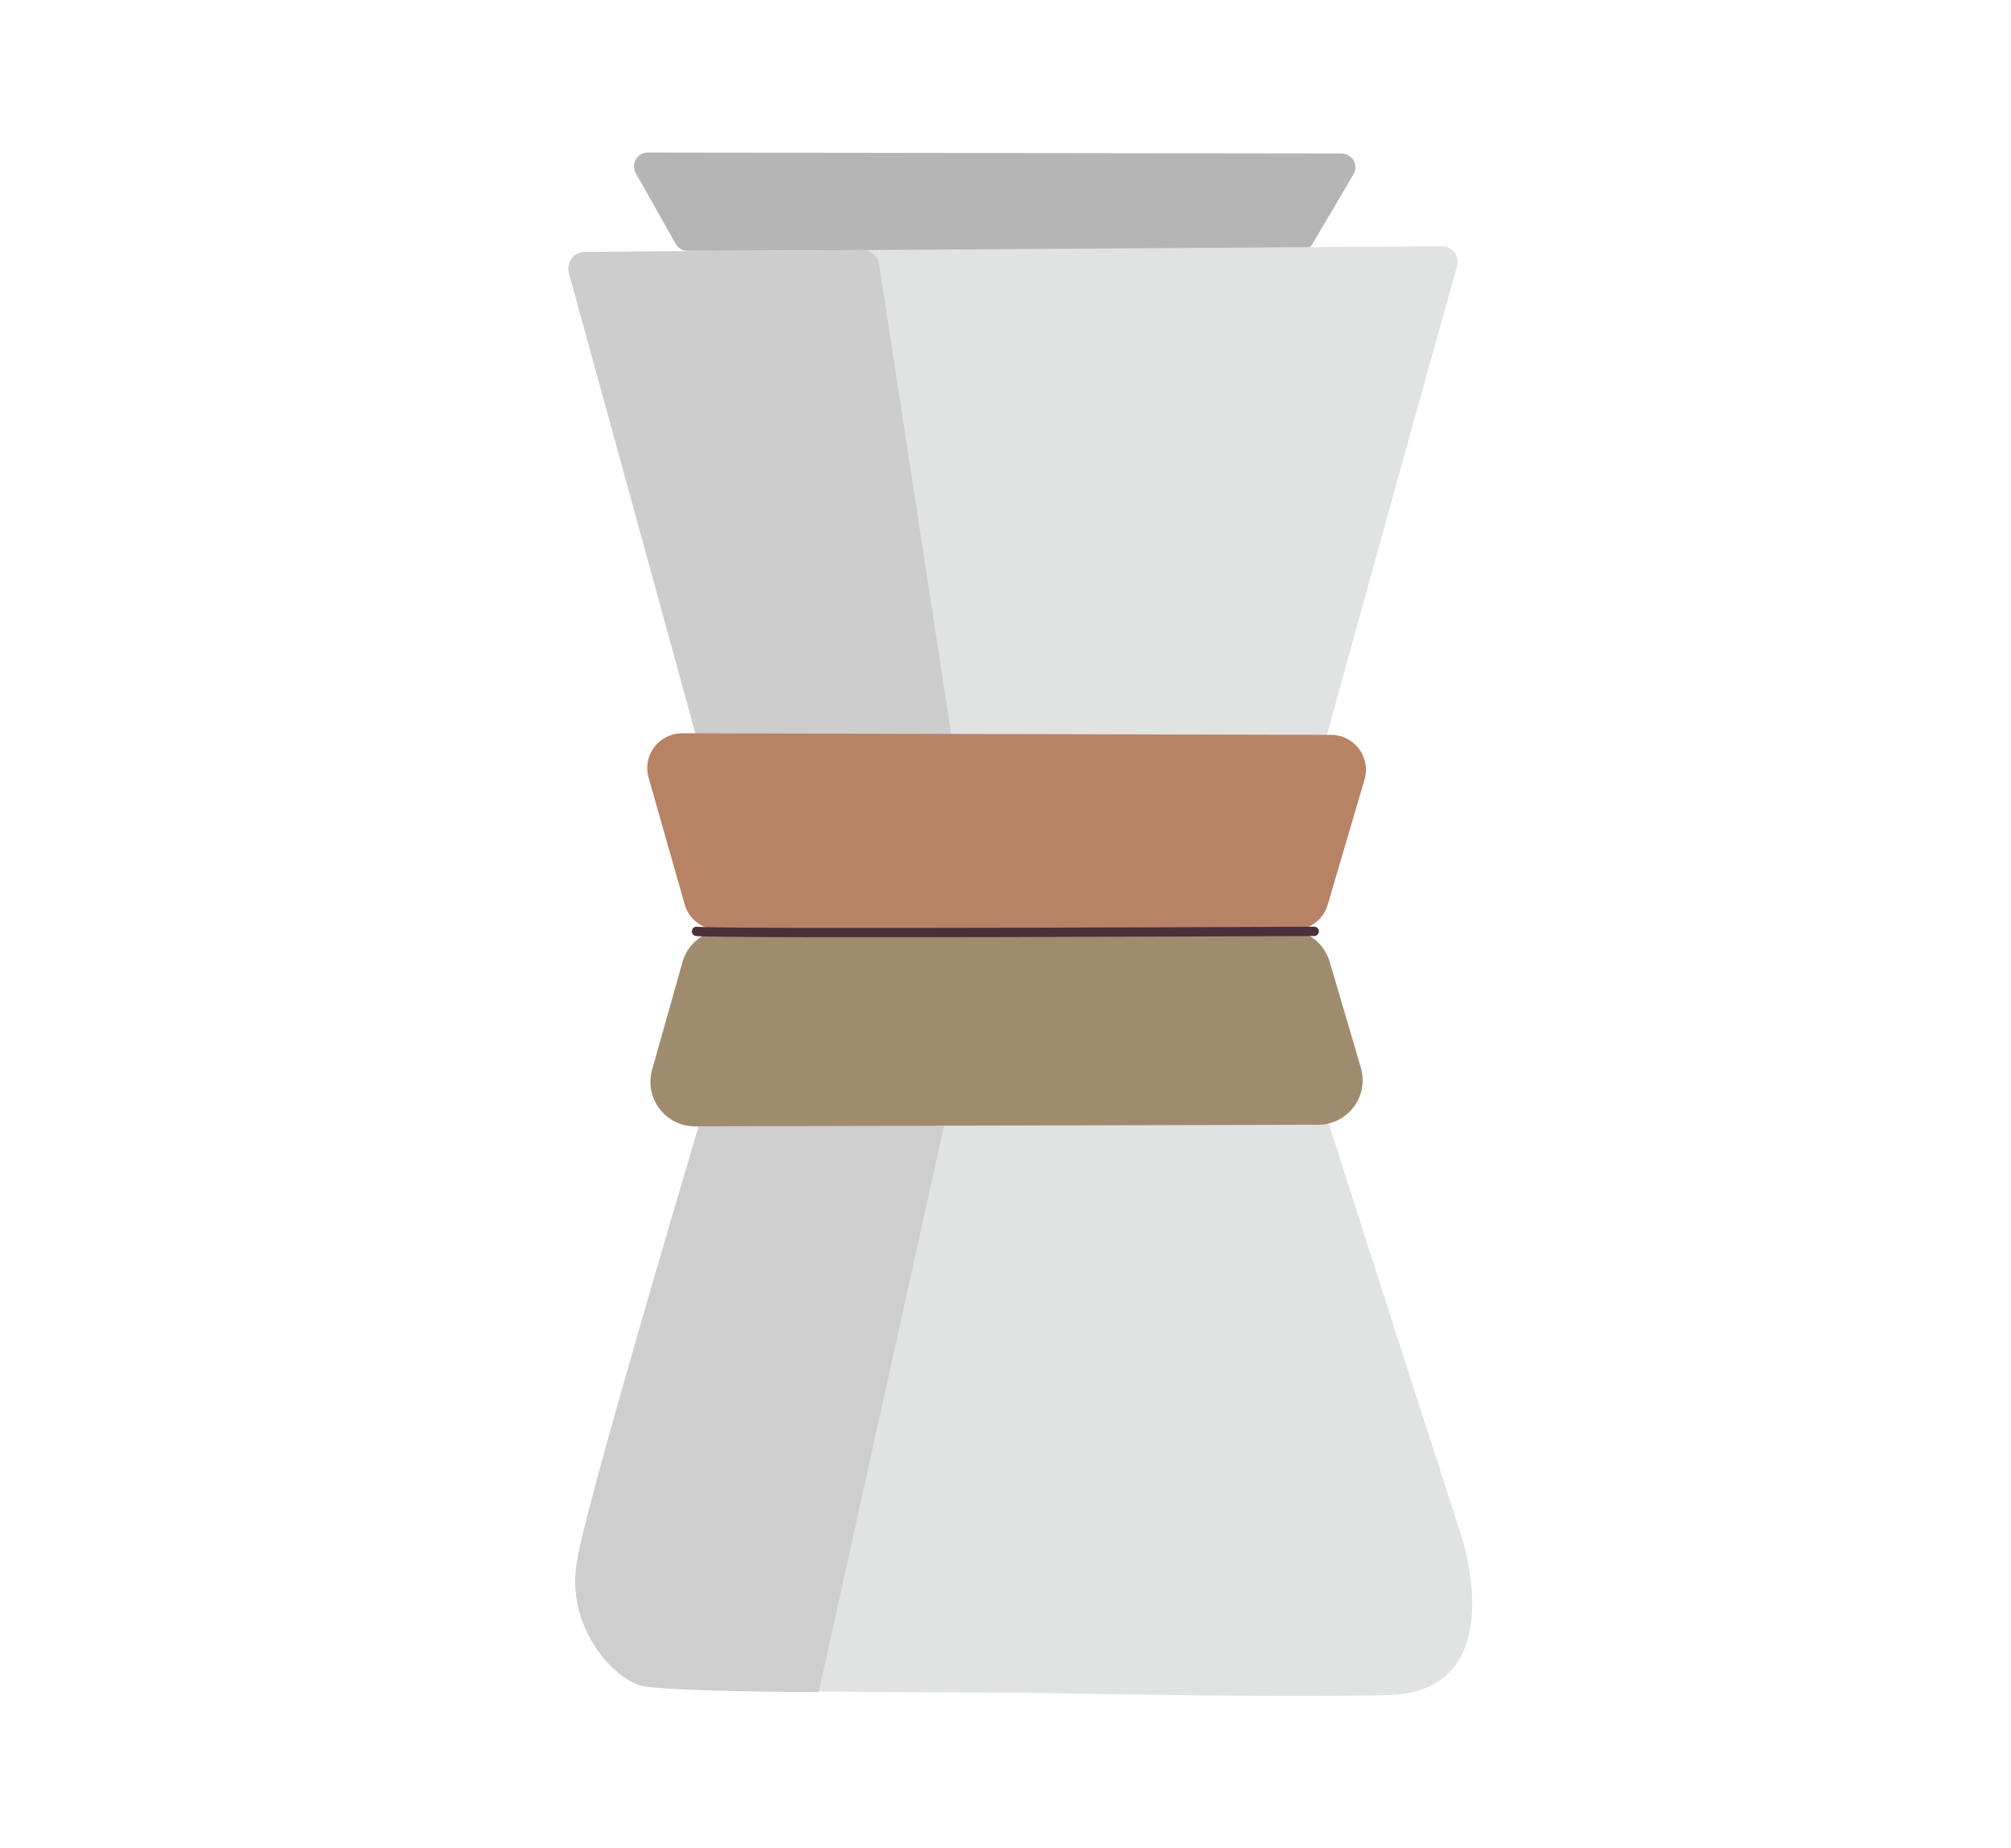 <svg xmlns="http://www.w3.org/2000/svg" viewBox="0 0 215.59 198.12"><defs><style>.cls-1{fill:#fff;}.cls-2,.cls-9{fill:none;}.cls-3{fill:#b5b5b5;}.cls-4{fill:#e1e3e2;}.cls-5{fill:#cdcdcd;}.cls-6{fill:#cecece;}.cls-7{fill:#b88265;}.cls-8{fill:#9f8c6f;}.cls-9{stroke:#4c2f3a;stroke-linecap:round;stroke-miterlimit:10;}</style></defs><g id="Ebene_2" data-name="Ebene 2"><g id="Ebene_1-2" data-name="Ebene 1"><g id="Rechteck_2318" data-name="Rechteck 2318"><rect class="cls-1" width="215.59" height="198.12"/><rect class="cls-2" x="0.29" y="0.38" width="215.02" height="197.37"/></g><g id="Chemex"><path class="cls-3" d="M139.42,26.89H73.73a1.5,1.5,0,0,1-1.29-.75l-4.28-7.58a1.48,1.48,0,0,1,1.29-2.21l74.38.1a1.48,1.48,0,0,1,1.27,2.23l-4.4,7.48A1.49,1.49,0,0,1,139.42,26.89Z"/><path class="cls-4" d="M62.6,27l92-.6a1.65,1.65,0,0,1,1.61,2.1c-3.35,12-19.84,71.07-19.8,72.37s20.22,63.64,20.22,63.64,5.74,16.9-7.91,17.19-39.62-.28-39.62-.28-36.86,0-40.19-.67c-2.9-.6-8.38-6.21-7-13.48,1-6.61,17.05-60,18.7-65.52a1.66,1.66,0,0,0,0-.91L61,29.08A1.66,1.66,0,0,1,62.6,27Z"/><path class="cls-5" d="M81,102l-20-72.67A1.84,1.84,0,0,1,62.85,27l29.57-.2a1.85,1.85,0,0,1,1.83,1.57l11.21,73"/><path class="cls-6" d="M105.46,101.44l-24.74-.22s-17.81,59-18.84,66c-1.36,7.27,4.12,12.88,7,13.48,3.33.66,18.89.67,18.89.67"/><path class="cls-7" d="M138.75,99.66H77a3.75,3.75,0,0,1-3.6-2.72L69.53,83.35a3.74,3.74,0,0,1,3.61-4.75l69.56.17a3.74,3.74,0,0,1,3.58,4.8L142.33,97A3.72,3.72,0,0,1,138.75,99.66Z"/><path class="cls-8" d="M138,99.66H77.75a4.77,4.77,0,0,0-4.59,3.48l-3.25,11.52a4.77,4.77,0,0,0,4.6,6.07l66.82-.17a4.77,4.77,0,0,0,4.56-6.12l-3.34-11.35A4.78,4.78,0,0,0,138,99.66Z"/><path class="cls-9" d="M74.67,99.83c1.93.3,66.22,0,66.22,0"/></g></g></g></svg>